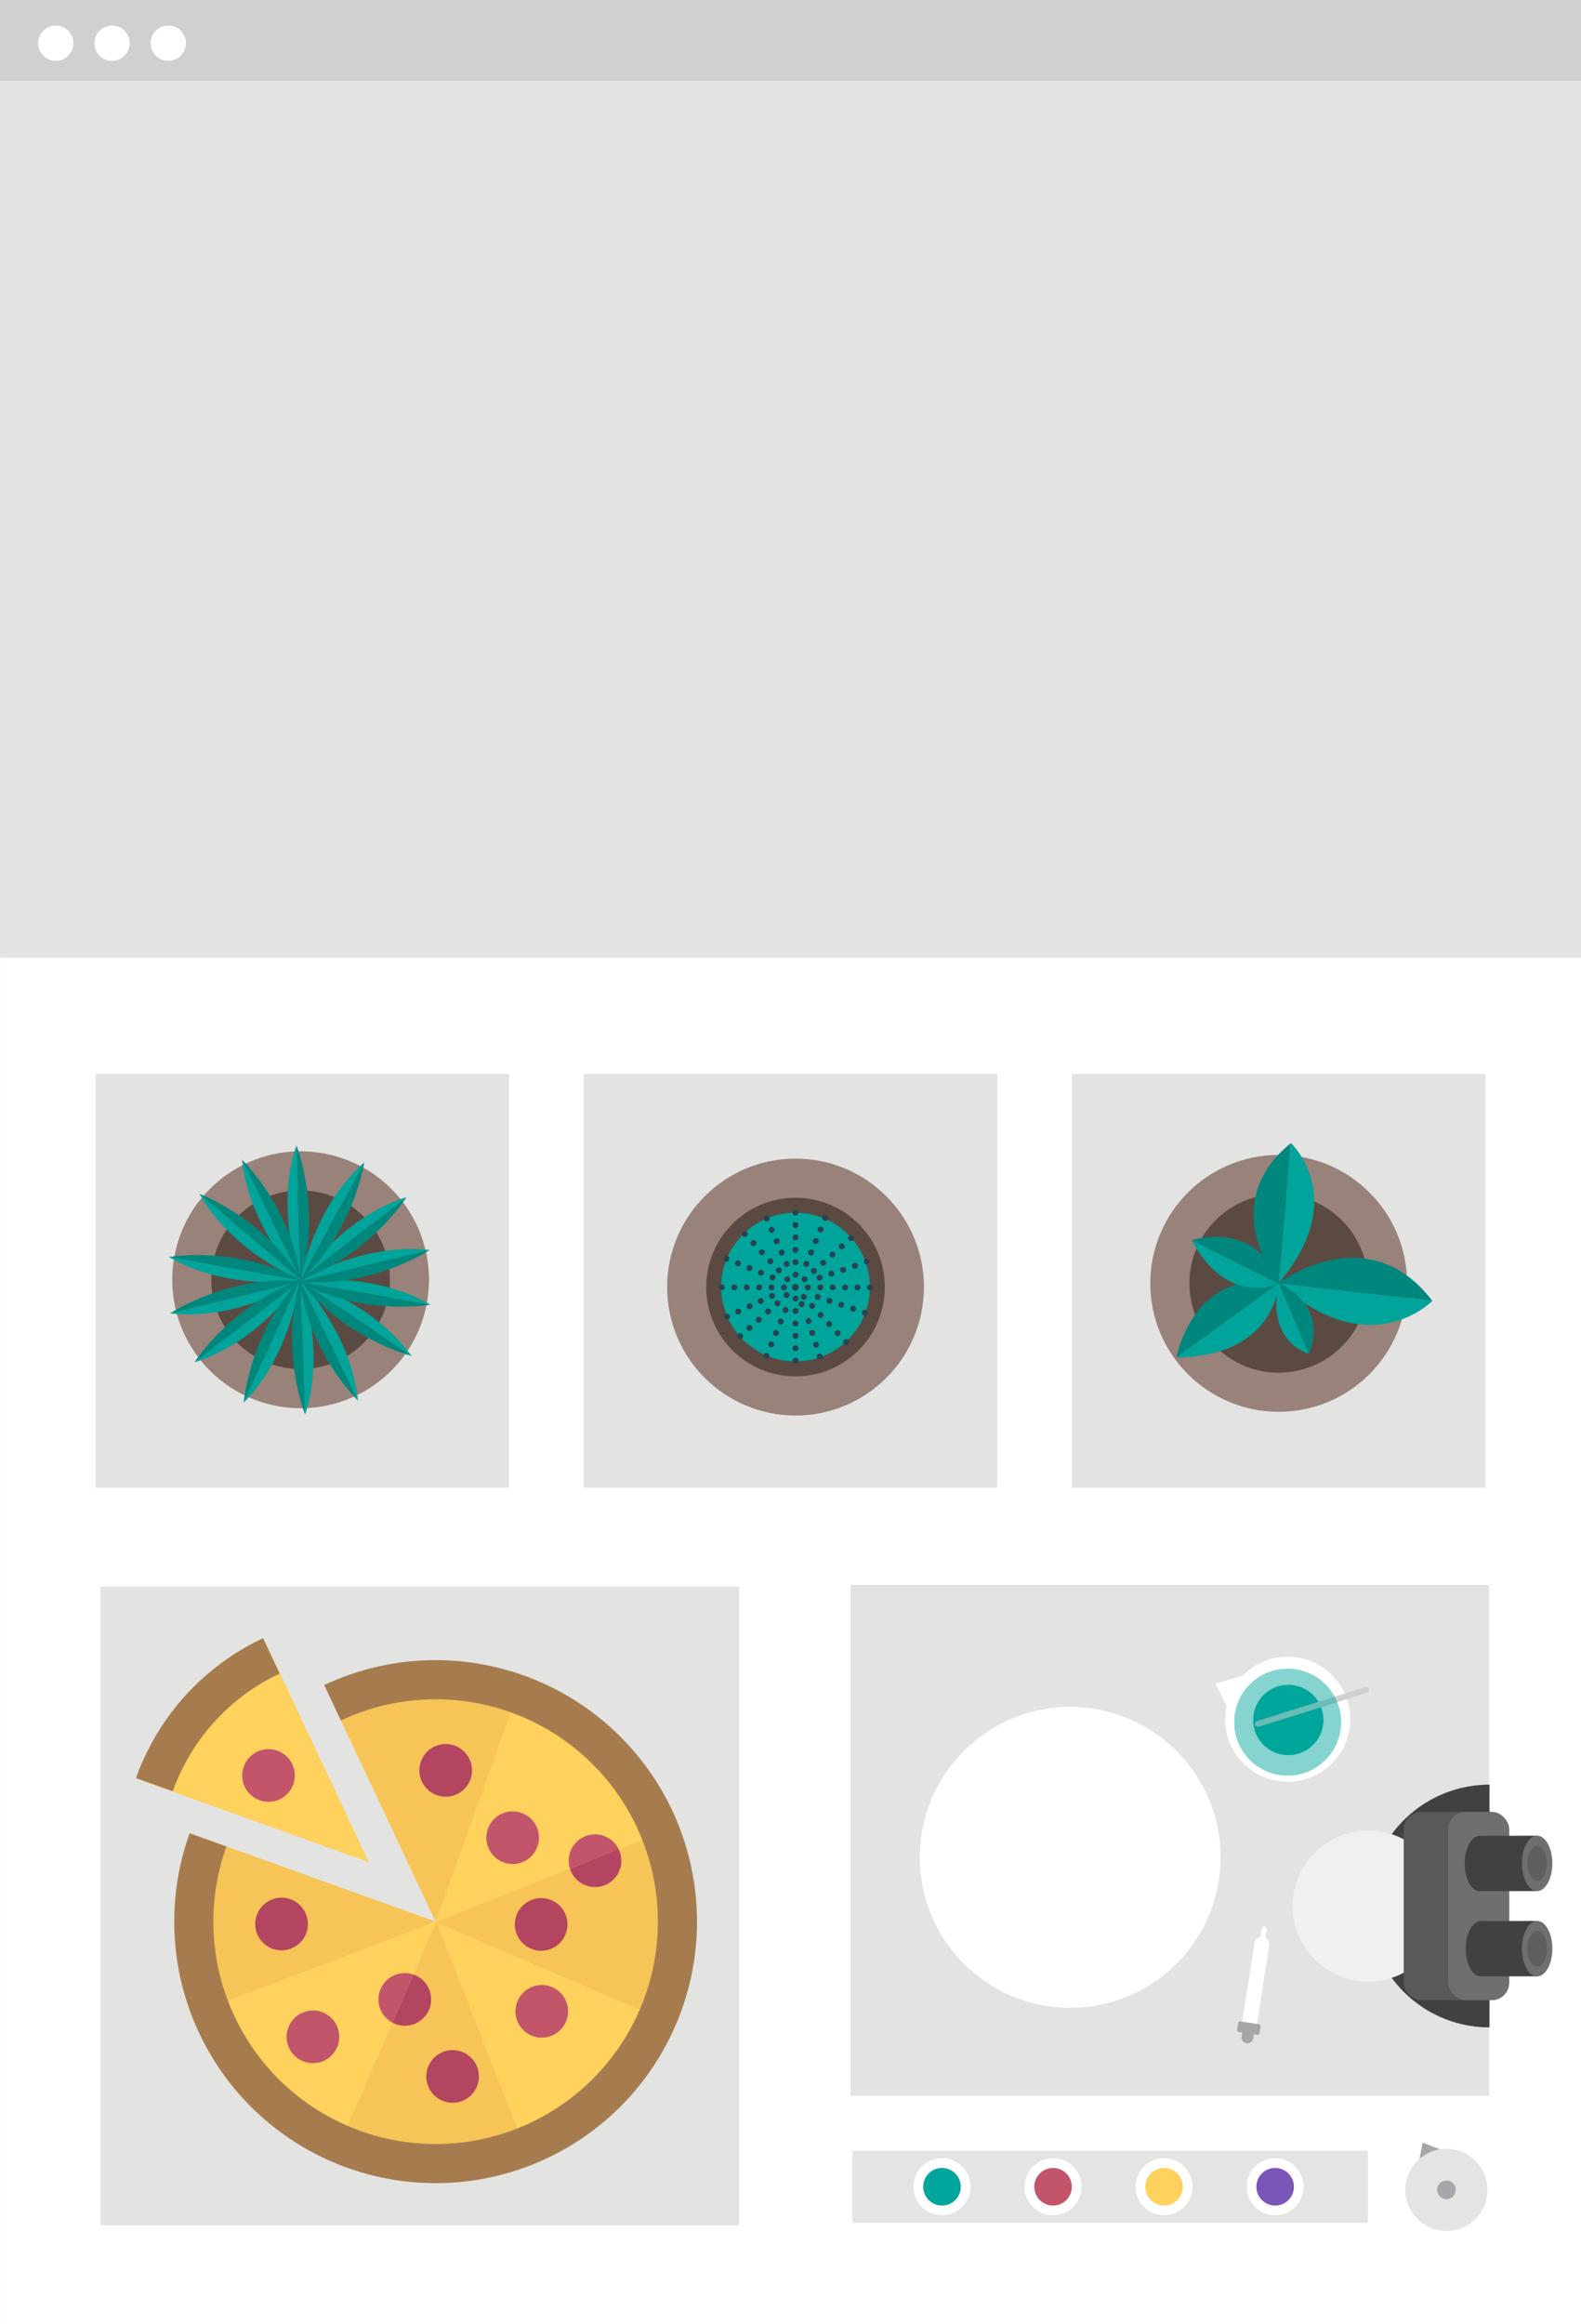 <svg id="Layer_1" data-name="Layer 1" xmlns="http://www.w3.org/2000/svg" viewBox="0 0 768.13 1128.69"><rect x="0" y="0" width="768.13" height="1128.69" fill="#333333" stroke="none"/><defs><style>.cls-1{fill:#fff;}.cls-2{fill:#ced0d1;}.cls-3{fill:#e3e3e2;}.cls-4{fill:#5b4a42;stroke:#988279;}.cls-13,.cls-4{stroke-miterlimit:10;stroke-width:19px;}.cls-5{fill:#00a49a;}.cls-6{fill:#284250;}.cls-7{fill:#00877d;}.cls-8{fill:#414141;}.cls-9{fill:#f0f0f0;}.cls-10{fill:#a5a6a9;}.cls-11{fill:#ffd15d;}.cls-12{fill:#f0ba53;opacity:0.58;}.cls-13{fill:none;stroke:#a67c4f;}.cls-14{fill:#c3556a;}.cls-15{fill:#b44560;}.cls-16,.cls-17{fill:#00a59b;}.cls-17{opacity:0.48;}.cls-18{fill:#59595c;}.cls-19{fill:#6d6f70;}.cls-20{fill:#5e5f5e;}.cls-21{fill:#a5a7aa;}.cls-22{fill:#e4e4e3;}.cls-23{fill:#ffd25e;}.cls-24{fill:#7a56b9;}</style></defs><title>webmocup_v2</title><rect class="cls-1" x="-160.79" y="199.77" width="1089.71" height="768.13" transform="translate(967.91 199.77) rotate(90)"/><rect class="cls-2" x="364.57" y="-364.57" width="38.99" height="768.13" transform="translate(364.57 403.56) rotate(-90)"/><rect class="cls-3" x="46.43" y="521.54" width="200.91" height="200.91" transform="translate(-475.1 768.88) rotate(-90)"/><rect class="cls-3" x="444.35" y="738.57" width="248.06" height="310.23" transform="translate(-325.31 1462.06) rotate(-90)"/><rect class="cls-3" x="283.61" y="521.54" width="200.91" height="200.91" transform="translate(-237.92 1006.06) rotate(-90)"/><rect class="cls-3" x="520.79" y="521.54" width="200.91" height="200.91" transform="translate(-0.74 1243.24) rotate(-90)"/><rect class="cls-3" x="171.01" y="-132.02" width="426.12" height="768.13" transform="translate(132.02 636.12) rotate(-90)"/><circle class="cls-1" cx="27.1" cy="20.98" r="8.58"/><circle class="cls-1" cx="54.44" cy="20.98" r="8.58"/><circle class="cls-1" cx="81.77" cy="20.98" r="8.58"/><circle class="cls-4" cx="386.51" cy="625" r="52.87"/><circle class="cls-5" cx="386.51" cy="625" r="36.11"/><circle class="cls-6" cx="386.51" cy="625" r="1.42"/><circle class="cls-6" cx="386.51" cy="618.97" r="1.42"/><circle class="cls-6" cx="386.51" cy="612.94" r="1.42"/><circle class="cls-6" cx="386.51" cy="606.91" r="1.42"/><circle class="cls-6" cx="386.51" cy="600.88" r="1.42"/><circle class="cls-6" cx="386.51" cy="594.86" r="1.42"/><circle class="cls-6" cx="386.51" cy="588.83" r="1.42"/><circle class="cls-6" cx="386.51" cy="625.06" r="1.42" transform="translate(-282.32 320.5) rotate(-33.79)"/><circle class="cls-6" cx="386.51" cy="654.71" r="1.42"/><circle class="cls-6" cx="386.51" cy="648.68" r="1.42"/><circle class="cls-6" cx="386.51" cy="642.65" r="1.42"/><circle class="cls-6" cx="386.51" cy="636.62" r="1.42"/><circle class="cls-6" cx="386.51" cy="630.59" r="1.42"/><circle class="cls-6" cx="386.51" cy="660.8" r="1.42" transform="translate(-302.19 326.53) rotate(-33.79)"/><circle class="cls-6" cx="386.48" cy="625.17" r="1.42"/><circle class="cls-6" cx="392.5" cy="625.17" r="1.42"/><circle class="cls-6" cx="398.53" cy="625.17" r="1.42"/><circle class="cls-6" cx="404.56" cy="625.17" r="1.42"/><circle class="cls-6" cx="410.59" cy="625.17" r="1.42"/><circle class="cls-6" cx="416.62" cy="625.17" r="1.42"/><circle class="cls-6" cx="422.65" cy="625.17" r="1.42"/><circle class="cls-6" cx="386.42" cy="625.17" r="1.42" transform="translate(-282.36 320.38) rotate(-33.78)"/><circle class="cls-6" cx="356.77" cy="625.16" r="1.42"/><circle class="cls-6" cx="362.8" cy="625.17" r="1.42"/><circle class="cls-6" cx="368.83" cy="625.17" r="1.42"/><circle class="cls-6" cx="374.86" cy="625.17" r="1.42"/><circle class="cls-6" cx="380.89" cy="625.17" r="1.42"/><circle class="cls-6" cx="350.68" cy="625.16" r="1.42" transform="translate(-288.39 300.51) rotate(-33.78)"/><circle class="cls-6" cx="386.32" cy="624.98" r="1.42" transform="translate(-317.08 412.66) rotate(-41.48)"/><circle class="cls-6" cx="386.36" cy="625.03" r="1.42" transform="translate(-316.37 839.74) rotate(-75.27)"/><circle class="cls-6" cx="386.4" cy="625.13" r="1.42" transform="translate(-317.12 412.66) rotate(-41.47)"/><circle class="cls-6" cx="390.92" cy="621.14" r="1.42" transform="translate(-313.35 414.65) rotate(-41.47)"/><circle class="cls-6" cx="395.44" cy="617.14" r="1.42" transform="translate(-309.57 416.64) rotate(-41.47)"/><circle class="cls-6" cx="399.96" cy="613.15" r="1.42" transform="translate(-305.79 418.63) rotate(-41.47)"/><circle class="cls-6" cx="404.48" cy="609.16" r="1.42" transform="translate(-302.01 420.62) rotate(-41.47)"/><circle class="cls-6" cx="408.99" cy="605.16" r="1.42" transform="translate(-298.24 422.61) rotate(-41.47)"/><circle class="cls-6" cx="413.51" cy="601.17" r="1.42" transform="translate(-294.46 424.6) rotate(-41.47)"/><circle class="cls-6" cx="364.15" cy="644.8" r="1.42" transform="translate(-335.73 402.85) rotate(-41.47)"/><circle class="cls-6" cx="368.66" cy="640.81" r="1.42" transform="translate(-331.96 404.84) rotate(-41.47)"/><circle class="cls-6" cx="373.18" cy="636.82" r="1.42" transform="translate(-328.18 406.83) rotate(-41.47)"/><circle class="cls-6" cx="377.7" cy="632.82" r="1.42" transform="translate(-324.4 408.82) rotate(-41.47)"/><circle class="cls-6" cx="382.22" cy="628.83" r="1.42" transform="translate(-320.62 410.81) rotate(-41.47)"/><circle class="cls-6" cx="359.59" cy="648.84" r="1.42" transform="translate(-359.39 831.51) rotate(-75.26)"/><circle class="cls-6" cx="391.75" cy="613.74" r="1.42" transform="translate(-325.02 741.72) rotate(-67.57)"/><circle class="cls-6" cx="394.05" cy="608.16" r="1.42" transform="translate(-318.45 740.4) rotate(-67.57)"/><circle class="cls-6" cx="396.35" cy="602.59" r="1.42" transform="translate(-311.87 739.08) rotate(-67.57)"/><circle class="cls-6" cx="398.65" cy="597.02" r="1.42" transform="translate(-305.3 737.76) rotate(-67.57)"/><circle class="cls-6" cx="400.95" cy="591.44" r="1.42" transform="translate(-298.72 736.43) rotate(-67.57)"/><circle class="cls-6" cx="372.42" cy="658.41" r="1.42" transform="translate(-378.27 751.48) rotate(-67.57)"/><circle class="cls-6" cx="374.72" cy="652.83" r="1.42" transform="translate(-371.69 750.16) rotate(-67.57)"/><circle class="cls-6" cx="377.02" cy="647.26" r="1.42" transform="translate(-365.12 748.84) rotate(-67.57)"/><circle class="cls-6" cx="379.32" cy="641.69" r="1.42" transform="translate(-358.55 747.52) rotate(-67.57)"/><circle class="cls-6" cx="381.62" cy="636.11" r="1.42" transform="translate(-351.97 746.2) rotate(-67.57)"/><circle class="cls-6" cx="372.48" cy="591.72" r="1.42" transform="translate(-207.1 200.62) rotate(-23.8)"/><circle class="cls-6" cx="374.91" cy="597.23" r="1.42" transform="translate(-209.12 202.07) rotate(-23.8)"/><circle class="cls-6" cx="377.34" cy="602.75" r="1.42" transform="translate(-211.14 203.52) rotate(-23.8)"/><circle class="cls-6" cx="379.78" cy="608.27" r="1.42" transform="translate(-213.16 204.97) rotate(-23.8)"/><circle class="cls-6" cx="382.21" cy="613.78" r="1.42" transform="translate(-215.18 206.42) rotate(-23.8)"/><circle class="cls-6" cx="397.32" cy="629.83" r="1.42" transform="translate(-325.98 806.98) rotate(-71.52)"/><circle class="cls-6" cx="403.04" cy="631.74" r="1.42" transform="translate(-323.89 813.71) rotate(-71.52)"/><circle class="cls-6" cx="408.76" cy="633.65" r="1.42" transform="translate(-321.8 820.44) rotate(-71.52)"/><circle class="cls-6" cx="414.48" cy="635.57" r="1.42" transform="translate(-319.7 827.17) rotate(-71.52)"/><circle class="cls-6" cx="420.2" cy="637.48" r="1.42" transform="translate(-317.61 833.9) rotate(-71.52)"/><circle class="cls-6" cx="352.98" cy="611.17" r="1.42" transform="translate(-346.2 707.49) rotate(-67.83)"/><circle class="cls-6" cx="358.56" cy="613.45" r="1.42" transform="translate(-344.83 714.07) rotate(-67.83)"/><circle class="cls-6" cx="364.15" cy="615.72" r="1.42" transform="translate(-343.46 720.66) rotate(-67.83)"/><circle class="cls-6" cx="369.73" cy="618" r="1.42" transform="translate(-342.09 727.25) rotate(-67.83)"/><circle class="cls-6" cx="375.32" cy="620.27" r="1.42" transform="translate(-340.72 733.84) rotate(-67.83)"/><circle class="cls-6" cx="391" cy="635.76" r="1.42" transform="matrix(0.95, -0.3, 0.3, 0.95, -172.72, 146.59)"/><circle class="cls-6" cx="392.81" cy="641.51" r="1.42" transform="translate(-174.36 147.39) rotate(-17.46)"/><circle class="cls-6" cx="394.62" cy="647.26" r="1.42" transform="translate(-176 148.2) rotate(-17.46)"/><circle class="cls-6" cx="396.43" cy="653.01" r="1.42" transform="translate(-177.65 149.01) rotate(-17.46)"/><circle class="cls-6" cx="398.24" cy="658.76" r="1.42" transform="translate(-179.29 149.82) rotate(-17.46)"/><circle class="cls-6" cx="353.21" cy="639.42" r="1.42" transform="translate(-236.68 208.55) rotate(-24.94)"/><circle class="cls-6" cx="358.68" cy="636.88" r="1.42" transform="translate(-235.09 210.62) rotate(-24.94)"/><circle class="cls-6" cx="364.15" cy="634.34" r="1.42" transform="translate(-233.51 212.69) rotate(-24.94)"/><circle class="cls-6" cx="369.61" cy="631.79" r="1.42" transform="translate(-231.93 214.76) rotate(-24.94)"/><circle class="cls-6" cx="375.08" cy="629.25" r="1.42" transform="translate(-230.35 216.82) rotate(-24.94)"/><circle class="cls-6" cx="398.25" cy="620.4" r="1.42" transform="translate(-176.14 158.26) rotate(-18.48)"/><circle class="cls-6" cx="403.97" cy="618.49" r="1.42" transform="translate(-175.24 159.97) rotate(-18.48)"/><circle class="cls-6" cx="409.68" cy="616.58" r="1.42" transform="translate(-174.34 161.69) rotate(-18.48)"/><circle class="cls-6" cx="415.4" cy="614.67" r="1.42" transform="translate(-173.44 163.4) rotate(-18.48)"/><circle class="cls-6" cx="421.12" cy="612.59" r="1.42" transform="translate(-172.49 165.11) rotate(-18.48)"/><circle class="cls-6" cx="386.52" cy="625.2" r="1.42" transform="translate(-322.96 433.08) rotate(-43.12)"/><circle class="cls-6" cx="386.48" cy="625.24" r="1.42" transform="translate(-310.06 860.05) rotate(-76.91)"/><circle class="cls-6" cx="386.38" cy="625.29" r="1.42" transform="translate(-323.04 432.91) rotate(-43.11)"/><circle class="cls-6" cx="390.5" cy="629.69" r="1.42" transform="translate(-324.93 436.92) rotate(-43.11)"/><circle class="cls-6" cx="394.62" cy="634.09" r="1.42" transform="translate(-326.83 440.92) rotate(-43.11)"/><circle class="cls-6" cx="398.74" cy="638.5" r="1.42" transform="translate(-328.72 444.93) rotate(-43.11)"/><circle class="cls-6" cx="402.86" cy="642.9" r="1.42" transform="translate(-330.62 448.93) rotate(-43.11)"/><circle class="cls-6" cx="406.98" cy="647.3" r="1.42" transform="translate(-332.51 452.94) rotate(-43.11)"/><circle class="cls-6" cx="411.1" cy="651.7" r="1.42" transform="translate(-334.41 456.94) rotate(-43.11)"/><circle class="cls-6" cx="366.08" cy="603.61" r="1.42" transform="translate(-313.7 413.18) rotate(-43.11)"/><circle class="cls-6" cx="370.2" cy="608.01" r="1.42" transform="translate(-315.59 417.19) rotate(-43.11)"/><circle class="cls-6" cx="374.32" cy="612.41" r="1.42" transform="translate(-317.49 421.19) rotate(-43.11)"/><circle class="cls-6" cx="378.44" cy="616.81" r="1.42" transform="translate(-319.38 425.2) rotate(-43.11)"/><circle class="cls-6" cx="382.56" cy="621.21" r="1.42" transform="translate(-321.28 429.2) rotate(-43.11)"/><circle class="cls-6" cx="361.91" cy="599.16" r="1.42" transform="translate(-303.68 815.87) rotate(-76.9)"/><circle class="cls-4" cx="621.25" cy="623.2" r="52.87"/><path class="cls-5" d="M621.25,623s-.89,35.55-49.66,36.18"/><path class="cls-7" d="M571.58,659.17s7.82-43.55,49.66-36.18"/><path class="cls-5" d="M695.91,631.72s-30.28,31.23-74.66-8.65"/><path class="cls-7" d="M621.25,623.08s43.15-32.68,74.66,8.65"/><path class="cls-5" d="M627.19,555.09s29.14,26.77-6,68.11"/><path class="cls-7" d="M621.17,623.2s-30.78-38.43,6-68.11"/><path class="cls-5" d="M635.91,657.38S615,652,621.29,623"/><path class="cls-7" d="M621.29,623s24.73,10.61,14.62,34.39"/><path class="cls-5" d="M621.17,623.23s-24.53,12-42.22-21"/><path class="cls-7" d="M579,602.21s32.43-10.09,42.22,21"/><circle class="cls-4" cx="146.05" cy="621.42" r="52.87" transform="translate(-491.5 653.37) rotate(-79.64)"/><path class="cls-5" d="M146,622.16s-29.21,19.25-63.37,15.66"/><path class="cls-5" d="M146,621.42s-12.71-32.59-2.06-65.25"/><path class="cls-5" d="M146,621.38s18.85-29.47,51.52-40.1"/><path class="cls-5" d="M146,621.86s5.39-34.57,31-57.45"/><path class="cls-5" d="M146.34,621.7s-34.5,5.8-64.3-11.29"/><path class="cls-5" d="M146.3,621.69s-25-24.47-28.75-58.61"/><path class="cls-5" d="M146.77,621.79S114,609.47,96.85,579.73"/><path class="cls-5" d="M145.43,621.7s-3,34.85-27,59.43"/><path class="cls-5" d="M146.15,621.72s-19,29.38-51.69,39.87"/><path class="cls-5" d="M145.82,622s33.87,8.74,54.14,36.47"/><path class="cls-5" d="M145.85,621.78s12.89,32.52,2.41,65.24"/><path class="cls-5" d="M145.46,621.49s24.9,24.58,28.49,58.74"/><path class="cls-5" d="M144.89,622.35s34.49-5.85,64.31,11.19"/><path class="cls-5" d="M145.33,622.43S174.62,603.3,208.77,607"/><path class="cls-7" d="M144,556.17s12.42,31.24,2.06,65.25"/><path class="cls-7" d="M197.56,581.28s-17.93,28.44-51.52,40.1"/><path class="cls-7" d="M177,564.41s-5,33.25-31,57.45"/><path class="cls-7" d="M82,610.41s33.11-5.79,64.3,11.29"/><path class="cls-7" d="M117.55,563.08s24.18,23.35,28.75,58.61"/><path class="cls-7" d="M96.85,579.73s31.54,11.63,49.92,42.06"/><path class="cls-7" d="M118.42,681.13s2.67-33.51,27-59.43"/><path class="cls-7" d="M94.46,661.59s18.05-28.36,51.69-39.87"/><path class="cls-7" d="M200,658.46s-32.61-8.18-54.14-36.47"/><path class="cls-7" d="M148.27,687s-12.59-31.17-2.41-65.24"/><path class="cls-7" d="M173.95,680.23s-24.08-23.46-28.49-58.74"/><path class="cls-7" d="M209.21,633.54s-33.11,5.84-64.31-11.19"/><path class="cls-7" d="M82.58,637.83s27.95-18.68,63.37-15.66"/><path class="cls-7" d="M208.77,607s-28,18.57-63.43,15.42"/><circle class="cls-1" cx="519.95" cy="901.93" r="73.06"/><path class="cls-8" d="M723.68,984.51a58.94,58.94,0,0,1,0-117.88"/><circle class="cls-9" cx="664.74" cy="925.57" r="36.69"/><path class="cls-1" d="M616.66,944.73l-6.42,41.19a3.65,3.65,0,1,1-7.2-1.12l6.42-41.19a3.64,3.64,0,0,1,2.9-3l.61-3.91a1.24,1.24,0,1,1,2.46.38l-.61,3.9a3.67,3.67,0,0,1,1.19,1A3.63,3.63,0,0,1,616.66,944.73Z"/><path class="cls-10" d="M609.89,983.14l-1,6.67a2.87,2.87,0,0,1-3.27,2.39h0a2.87,2.87,0,0,1-2.39-3.27l1-6.67"/><rect class="cls-10" x="601.23" y="982.29" width="10.97" height="5.2" rx="0.83" ry="0.83" transform="translate(158.79 -81.64) rotate(8.85)"/><rect class="cls-3" x="48.84" y="770.45" width="310.23" height="310.23" transform="translate(-721.61 1129.53) rotate(-90)"/><path class="cls-11" d="M161.56,826.88a117.49,117.49,0,1,1-60.48,66.55l110.57,39.73Z"/><polygon class="cls-12" points="211.65 933.16 101.87 974.88 101.08 893.43 211.65 933.16"/><polygon class="cls-12" points="254.87 1042.64 165.15 1040.99 212 933.25 254.87 1042.64"/><polygon class="cls-12" points="161.75 826.79 251.38 822.58 211.65 933.16 161.75 826.79"/><polygon class="cls-12" points="320.97 890.05 319.69 979.77 211.75 933.36 320.97 890.05"/><path class="cls-13" d="M161.56,826.88a117.49,117.49,0,1,1-60.48,66.55"/><path class="cls-11" d="M129.15,798a117.12,117.12,0,0,0-60.48,66.55l110.57,39.73Z"/><path class="cls-13" d="M131.83,804.1A110,110,0,0,0,75,866.63"/><path class="cls-14" d="M190.7,982.22a12.79,12.79,0,0,1,10.17-23.39"/><circle class="cls-14" cx="152" cy="989.11" r="12.79" transform="translate(-403 156.4) rotate(-24.95)"/><circle class="cls-14" cx="263.19" cy="976.73" r="12.79" transform="translate(-387.41 202.14) rotate(-24.95)"/><circle class="cls-14" cx="249.05" cy="892.41" r="12.79" transform="translate(-353.16 188.31) rotate(-24.95)"/><circle class="cls-14" cx="130.42" cy="862.2" r="12.79" transform="translate(-351.49 135.45) rotate(-24.95)"/><path class="cls-14" d="M276.95,907.58a12.79,12.79,0,0,1,23.54-9.82"/><path class="cls-15" d="M200.87,958.83a12.79,12.79,0,1,1-10.17,23.39"/><circle class="cls-15" cx="136.75" cy="934.33" r="12.79" transform="translate(-381.32 144.85) rotate(-24.95)"/><circle class="cls-15" cx="219.85" cy="1008.36" r="12.79" transform="translate(-404.79 186.81) rotate(-24.95)"/><circle class="cls-15" cx="216.51" cy="859.73" r="12.79" transform="translate(-342.41 171.53) rotate(-24.95)"/><circle class="cls-15" cx="262.88" cy="934.54" r="12.79" transform="translate(-369.64 198.07) rotate(-24.95)"/><path class="cls-15" d="M300.49,897.76a12.79,12.79,0,1,1-23.54,9.82"/><path class="cls-1" d="M649.94,816.63a30.37,30.37,0,1,1-54,11.84l-5.38-10.95,13.2-3.72a30.39,30.39,0,0,1,46.16,2.82Z"/><circle class="cls-16" cx="625.92" cy="835.23" r="17.08" transform="translate(-376.26 543.65) rotate(-36.93)"/><rect class="cls-2" x="608.49" y="827.42" width="57.89" height="2.89" rx="1.43" ry="1.43" transform="translate(-218.61 228.42) rotate(-17.39)"/><circle class="cls-17" cx="625.92" cy="835.23" r="25.98" transform="matrix(0.8, -0.6, 0.6, 0.8, -376.26, 543.65)"/><rect class="cls-18" x="682" y="879.88" width="51.21" height="91.38" rx="8.46" ry="8.46"/><rect class="cls-19" x="703.63" y="879.88" width="29.58" height="91.38" rx="8.46" ry="8.46"/><path class="cls-8" d="M746.81,891.41v26.9H719a3.62,3.62,0,0,1-.57,0c-3.8-.53-6.81-6.33-6.81-13.41s3-12.88,6.81-13.4a2.73,2.73,0,0,1,.57,0Z"/><path class="cls-8" d="M747.31,932.81v26.91H719.49a3.62,3.62,0,0,1-.57,0c-3.8-.53-6.81-6.33-6.81-13.41s3-12.89,6.81-13.41a2.73,2.73,0,0,1,.57,0Z"/><path class="cls-8" d="M718.42,918.27a3.62,3.62,0,0,0,.57,0h-.57Z"/><path class="cls-8" d="M719,891.41a2.73,2.73,0,0,0-.57,0v0Z"/><path class="cls-8" d="M718.42,959.68a3.62,3.62,0,0,0,.57,0h-.57Z"/><path class="cls-8" d="M719,932.81a2.73,2.73,0,0,0-.57,0v0Z"/><ellipse class="cls-19" cx="746.81" cy="904.86" rx="7.39" ry="13.45"/><ellipse class="cls-19" cx="746.81" cy="946.27" rx="7.39" ry="13.45"/><ellipse class="cls-20" cx="746.81" cy="904.86" rx="4.69" ry="8.54"/><ellipse class="cls-20" cx="746.81" cy="946.27" rx="4.77" ry="8.68"/><polyline class="cls-21" points="689.68 1048.32 691.18 1040.44 699.58 1043.7"/><circle class="cls-22" cx="702.75" cy="1063.39" r="19.94"/><circle class="cls-21" cx="702.75" cy="1063.39" r="4.52"/><rect class="cls-22" x="414.07" y="1044.38" width="250.49" height="35.01"/><circle class="cls-1" cx="457.67" cy="1061.89" r="13.85"/><circle class="cls-16" cx="457.67" cy="1061.89" r="9.13"/><circle class="cls-1" cx="511.63" cy="1061.89" r="13.85"/><circle class="cls-14" cx="511.63" cy="1061.89" r="9.13"/><circle class="cls-1" cx="565.58" cy="1061.89" r="13.85"/><circle class="cls-23" cx="565.58" cy="1061.89" r="9.13"/><circle class="cls-1" cx="619.53" cy="1061.89" r="13.85"/><circle class="cls-24" cx="619.53" cy="1061.89" r="9.13"/></svg>
